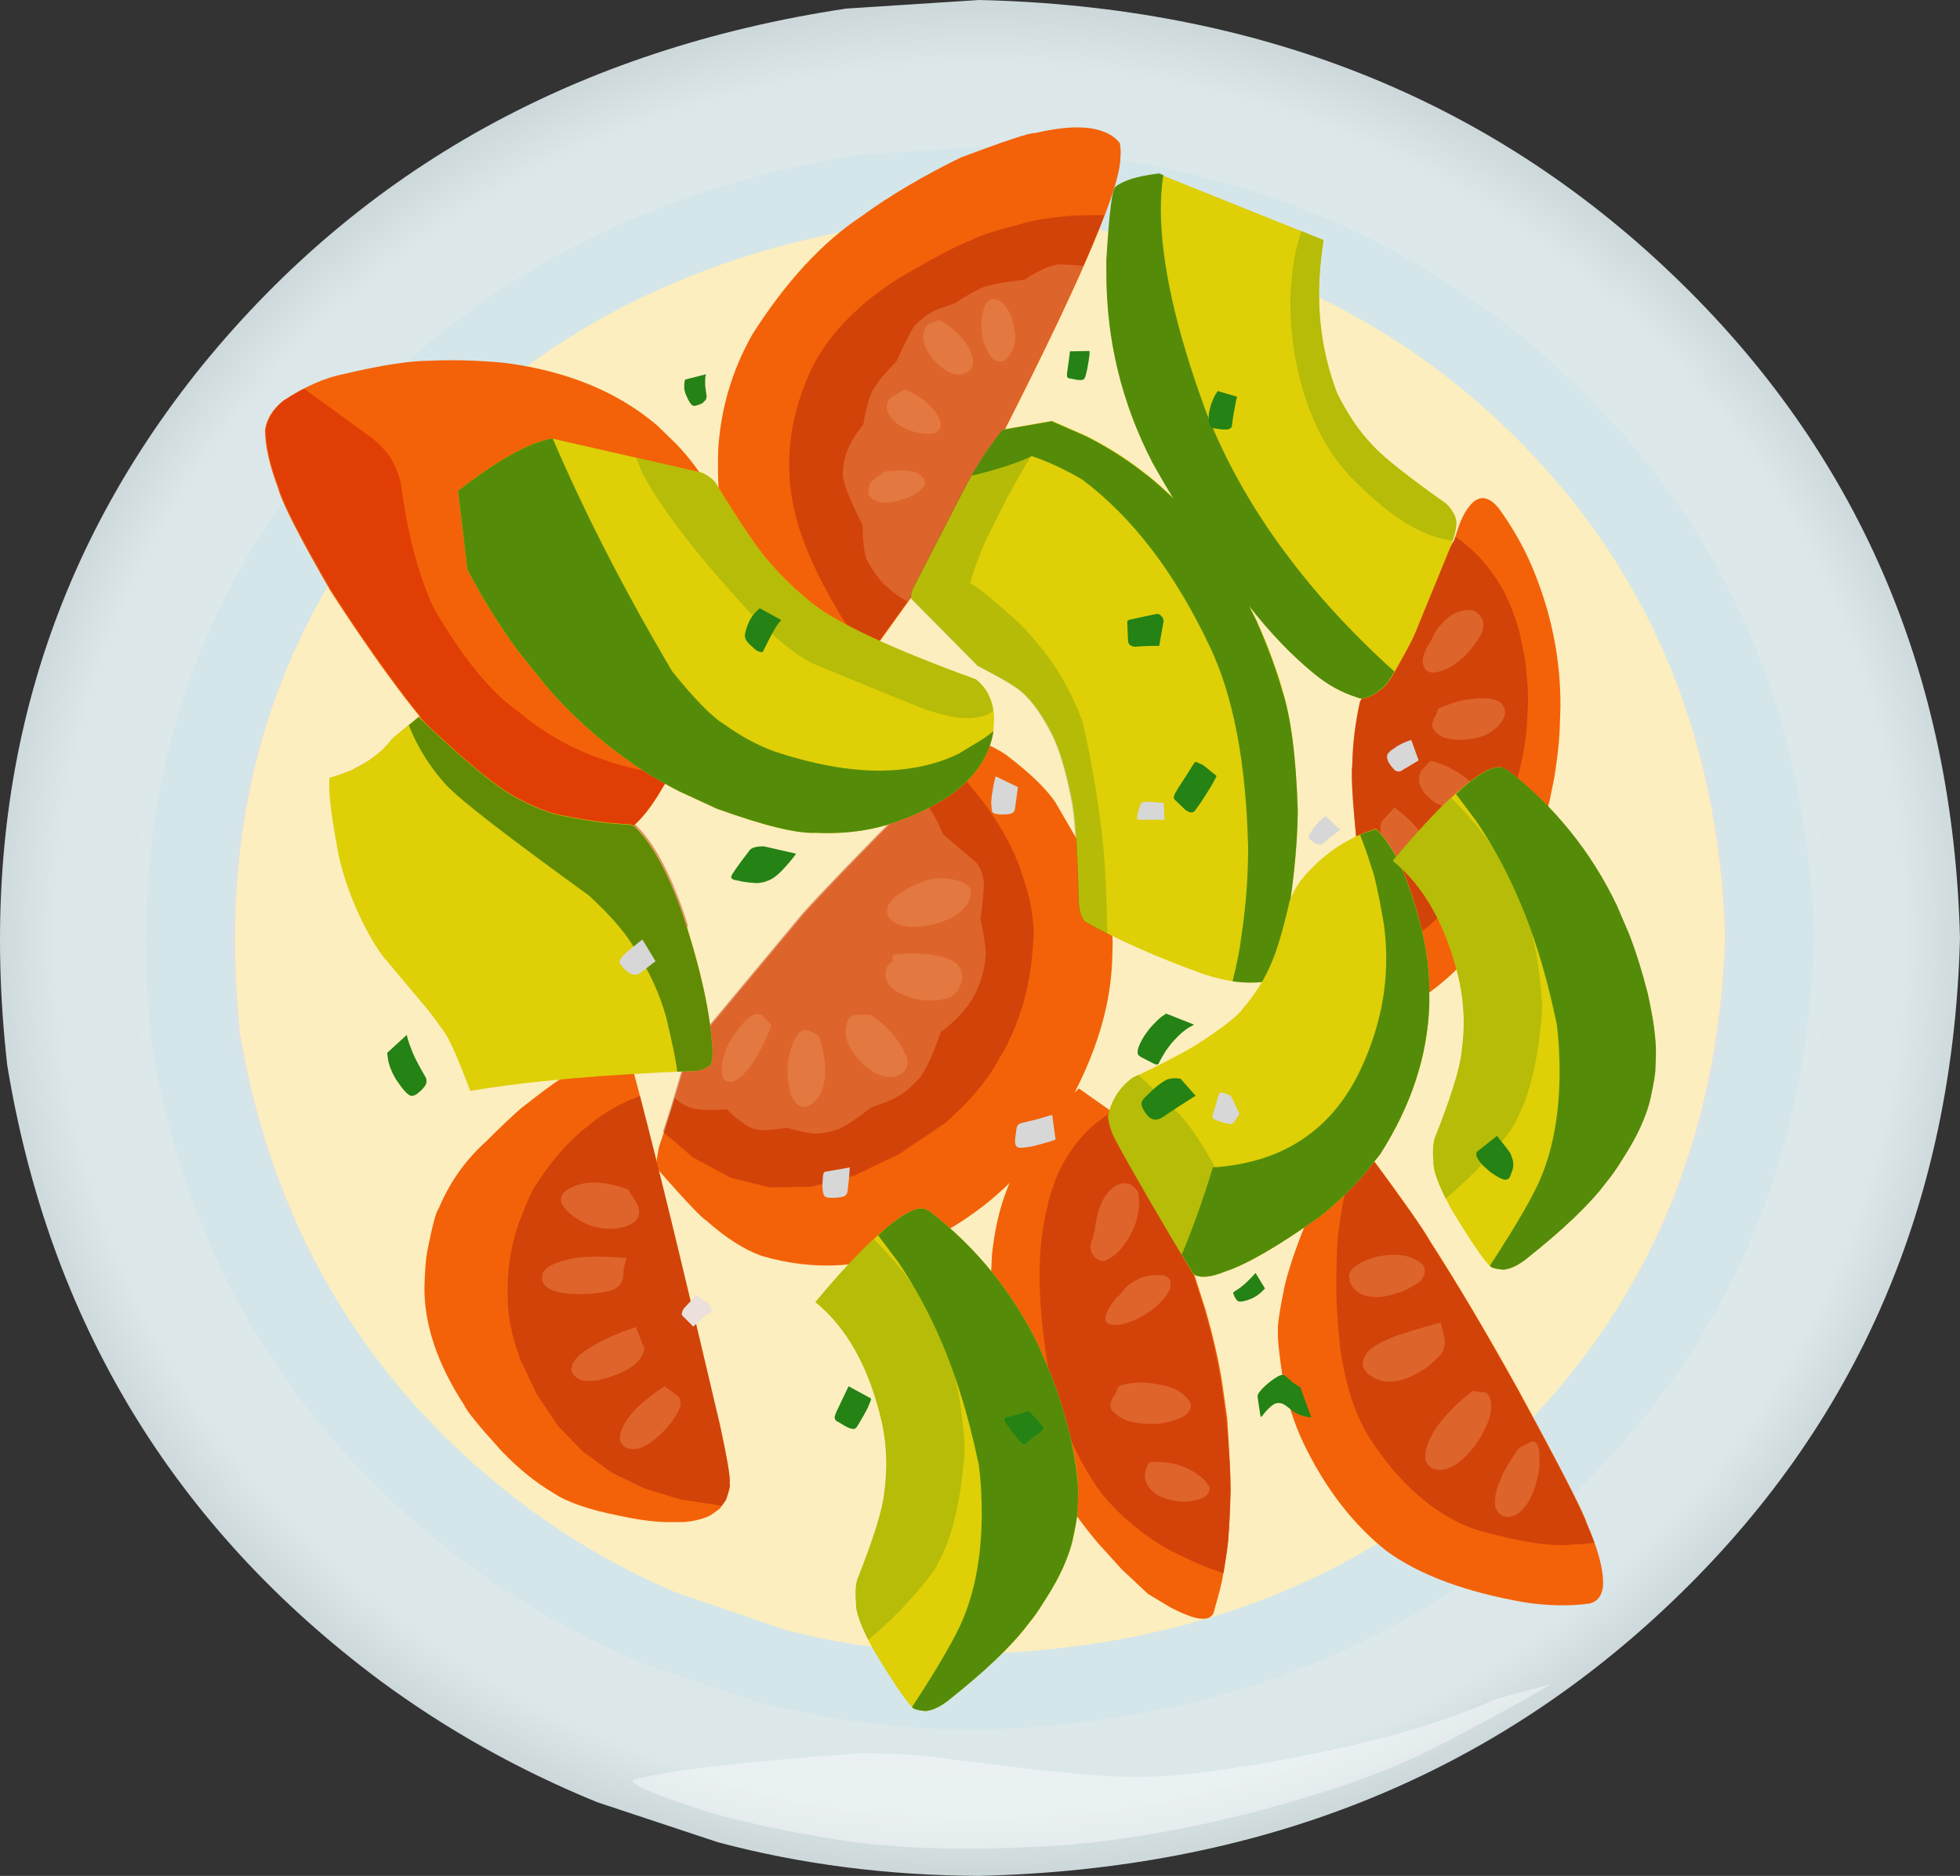 <svg width="140" height="134" viewBox="0 0 140 134" fill="none" xmlns="http://www.w3.org/2000/svg">
<rect x="0" y="0" width="140" height="134" fill="#333333" stroke="none"/>
<path d="M69.951 3.06196e-06L60.437 0.614C41.264 3.506 25.954 12.009 14.479 26.064C3.004 40.235 -1.65 56.89 0.516 76.087C3.531 94.408 12.401 109.047 27.125 120.033C31.867 123.539 37.078 126.461 42.669 128.741L51.304 131.604C57.246 133.182 63.452 133.971 69.921 134C89.768 133.532 106.307 126.987 119.48 114.365C132.653 101.771 139.502 85.963 140 67C139.502 48.007 132.653 32.229 119.48 19.635C106.307 7.013 89.797 0.468 69.951 3.06196e-06Z" fill="url(#paint0_radial_20002_18096)"/>
<path d="M129.579 67C129.081 82.983 123.315 96.278 112.279 106.826C101.067 117.55 86.899 123.131 69.775 123.569C64.389 123.54 59.208 122.897 54.261 121.611L46.269 118.952C41.615 117.024 37.282 114.599 33.331 111.677C20.948 102.414 13.454 90.084 10.849 74.685C10.556 72.114 10.439 69.601 10.439 67.175C10.439 54.173 14.479 42.69 22.558 32.697C32.248 20.834 45.245 13.616 61.52 11.045L70.097 10.49C87.075 10.987 101.126 16.567 112.25 27.203C123.315 37.722 129.081 51.017 129.579 67Z" fill="#D4E6E9"/>
<path d="M123.461 67C122.993 81.259 117.841 93.064 108.034 102.443C97.994 112.056 85.202 117.053 69.716 117.462C64.945 117.433 60.349 116.848 55.987 115.738L48.406 113.225C44.279 111.501 40.473 109.339 36.96 106.768C25.954 98.528 19.25 87.541 16.879 73.808C16.645 71.529 16.528 69.308 16.528 67.117C16.528 55.575 20.099 45.349 27.271 36.495C35.936 25.888 47.557 19.402 62.193 17.064L70.185 16.538C85.465 17.035 98.052 22.032 108.005 31.557C117.841 40.936 122.993 52.741 123.461 67Z" fill="#DBE3E7"/>
<path d="M123.224 66.871C122.751 81.331 117.641 93.305 107.988 102.794C97.989 112.606 85.213 117.706 69.662 118.158C64.93 118.125 60.451 117.544 56.161 116.447L48.307 113.768C44.237 112.025 40.484 109.83 37.045 107.216C26.163 98.856 19.507 87.721 17.141 73.81C16.92 71.486 16.794 69.227 16.794 67.064C16.794 55.38 20.327 45.02 27.393 36.047C35.973 25.267 47.55 18.65 62.123 16.197L70.325 15.648C85.56 16.197 98.147 21.329 107.988 30.98C117.641 40.437 122.751 52.411 123.224 66.871Z" fill="#FCEEBE"/>
<path d="M110.786 120.296L108.737 121.494C104.287 123.948 101.448 125.409 100.218 125.906C98.726 126.578 96.764 127.308 94.335 128.068C88.48 129.909 82.626 131.165 76.713 131.75C70.448 132.217 64.945 132.159 60.291 131.487C56.222 130.844 52.943 130.143 50.426 129.383C46.591 128.156 44.864 127.396 45.274 127.133C47.586 126.49 53.002 125.848 61.549 125.234C62.808 125.234 64.389 125.292 66.35 125.468C72.614 126.286 76.859 126.753 79.054 126.87C80.84 126.987 82.801 126.929 84.909 126.724C86.899 126.49 88.831 126.198 90.646 125.877C92.49 125.555 94.247 125.205 95.915 124.825L98.374 124.24C101.565 123.422 104.404 122.458 106.922 121.348L110.786 120.296Z" fill="white" fill-opacity="0.423"/>
<path d="M87.895 106.505L87.865 107.586C87.836 108.317 87.807 108.989 87.748 109.69C87.748 110.041 87.602 111.034 87.339 112.612C87.309 112.933 87.075 113.839 86.665 115.271L86.49 115.475C86.021 115.826 85.085 115.592 83.621 114.833L82.011 113.868L80.138 112.115L78.44 110.245C77.357 108.959 76.361 107.586 75.483 106.154C74.605 104.723 73.844 103.203 73.171 101.596C72.497 99.989 71.941 98.324 71.502 96.57L70.917 93.882C70.829 93.21 70.77 92.363 70.77 91.34L70.858 89.616C70.975 88.477 71.18 87.366 71.473 86.314C72.088 84.181 73.112 82.224 74.576 80.383C75.308 79.477 76.127 78.6 77.064 77.753L80.255 80.003C81.308 81.902 82.274 83.772 83.094 85.584C83.943 87.425 84.675 89.236 85.29 90.99L86.138 93.648C86.636 95.402 87.046 97.126 87.309 98.82L87.661 101.333C87.807 103.729 87.895 105.453 87.895 106.505Z" fill="#F36208"/>
<path d="M87.895 106.213C87.895 106.33 87.895 106.417 87.895 106.505L87.865 107.586C87.836 108.316 87.807 108.988 87.748 109.69C87.748 110.04 87.631 110.946 87.397 112.378C86.343 112.057 85.055 111.501 83.504 110.712C81.952 109.836 80.606 108.784 79.464 107.557C78.44 106.563 77.415 104.927 76.361 102.589C75.659 100.895 75.249 99.697 75.132 98.966C74.927 98.207 74.751 97.038 74.546 95.46C74.342 93.824 74.254 92.363 74.254 91.048C74.254 89.85 74.342 88.769 74.488 87.804C74.839 85.613 75.395 83.948 76.127 82.779L76.742 81.844C77.181 81.259 77.679 80.733 78.235 80.266C78.615 79.974 78.996 79.681 79.406 79.418L80.167 79.944C81.221 81.844 82.187 83.714 83.006 85.525C83.855 87.366 84.587 89.178 85.202 90.931L86.051 93.59C86.548 95.343 86.958 97.067 87.222 98.762L87.573 101.275C87.807 103.524 87.895 105.132 87.895 106.213Z" fill="#D34309"/>
<path d="M81.367 85.992L81.367 86.109C81.308 86.752 81.162 87.395 80.84 88.008C80.723 88.242 80.606 88.476 80.46 88.68C80.313 88.885 80.167 89.09 80.02 89.265L79.786 89.499C79.64 89.645 79.435 89.791 79.142 89.966C79.084 89.995 78.996 90.025 78.937 90.054L78.82 90.083C78.762 90.083 78.674 90.083 78.615 90.054C78.41 89.995 78.235 89.879 78.088 89.674C77.971 89.499 77.883 89.294 77.883 89.002L77.883 88.973L78.176 87.979L78.264 87.366L78.381 86.81L78.528 86.314L78.703 85.875L78.908 85.496L79.142 85.174L79.406 84.911L79.698 84.707L80.02 84.561L80.196 84.531C80.43 84.502 80.635 84.531 80.811 84.648C80.986 84.765 81.162 84.94 81.308 85.174C81.338 85.525 81.367 85.758 81.367 85.992Z" fill="#DE642B"/>
<path d="M83.621 91.807L83.592 91.983C83.504 92.333 83.24 92.684 82.831 93.093C82.45 93.444 82.216 93.648 82.128 93.677C81.806 93.911 81.484 94.086 81.133 94.262C80.781 94.408 80.46 94.525 80.079 94.612C79.903 94.642 79.757 94.642 79.64 94.642L79.464 94.642L79.318 94.612C79.23 94.583 79.142 94.554 79.084 94.496C78.967 94.379 78.937 94.233 78.967 94.057C79.025 93.707 79.318 93.21 79.874 92.538L79.874 92.684C79.962 92.509 80.079 92.362 80.196 92.216L80.372 92.012C80.635 91.749 80.957 91.544 81.308 91.369C81.484 91.281 81.689 91.223 81.894 91.165L82.245 91.106L82.567 91.077L82.831 91.077L83.065 91.106L83.27 91.165L83.416 91.252L83.533 91.369L83.592 91.544L83.621 91.807Z" fill="#DE642B"/>
<path d="M85.055 100.427C85.055 100.603 84.997 100.749 84.85 100.924C84.704 101.07 84.499 101.216 84.206 101.333C83.533 101.596 82.831 101.742 82.128 101.713C81.25 101.684 80.606 101.567 80.196 101.333C80.138 101.304 79.962 101.216 79.698 101.012C79.611 100.924 79.493 100.837 79.406 100.72C79.347 100.574 79.318 100.486 79.318 100.398C79.318 100.281 79.347 100.194 79.376 100.077C79.464 99.872 79.552 99.726 79.64 99.638L79.874 99.054C80.079 98.966 80.313 98.879 80.547 98.85L80.899 98.791L81.279 98.762L81.66 98.762C82.596 98.82 83.328 98.966 83.914 99.23C84.236 99.376 84.499 99.58 84.704 99.785C84.968 100.048 85.085 100.252 85.055 100.427Z" fill="#DE642B"/>
<path d="M86.402 106.329C86.402 106.475 86.343 106.621 86.226 106.767C86.109 106.884 85.933 107.001 85.67 107.089C85.407 107.177 85.114 107.235 84.792 107.264C84.645 107.264 84.528 107.264 84.382 107.264C84.031 107.235 83.826 107.206 83.767 107.177C83.504 107.147 83.211 107.03 82.86 106.884C82.684 106.797 82.538 106.709 82.391 106.592L82.216 106.417L82.07 106.241C81.982 106.125 81.923 106.008 81.865 105.862L81.806 105.657L81.777 105.394C81.777 105.248 81.806 105.073 81.865 104.927L82.07 104.459C82.304 104.43 82.538 104.43 82.772 104.43C83.006 104.43 83.24 104.459 83.445 104.488L83.767 104.547C84.441 104.693 85.055 104.956 85.553 105.336C85.846 105.54 86.08 105.745 86.197 105.949L86.285 106.095C86.373 106.154 86.402 106.241 86.402 106.329Z" fill="#DE642B"/>
<path d="M79.464 67.789L79.435 68.753C79.259 72.698 77.766 76.847 74.898 81.201C72.527 84.619 69.394 87.22 65.53 88.973C61.959 90.58 58.242 90.843 54.378 89.704C53.177 89.265 51.86 88.447 50.455 87.191C50.133 87.015 49.021 85.847 47.118 83.684C46.942 83.451 46.884 83.158 46.913 82.808L47.059 81.96C47.616 80.382 48.23 78.337 48.962 75.853C49.138 75.444 49.343 75.035 49.606 74.656L57.393 65.305C59.003 63.523 61.491 60.952 64.857 57.562L69.043 52.741C69.98 52.887 70.917 53.296 71.853 53.91C73.493 55.166 74.693 56.276 75.395 57.328L78.791 63.172C79.289 64.955 79.523 66.503 79.464 67.789Z" fill="#F36208"/>
<path d="M50.66 34.8L48.084 53.121C48.084 54.494 47.85 55.517 47.381 56.189C46.211 58.234 45.069 59.432 43.927 59.783C40.239 59.374 36.902 57.913 33.974 55.371C31.398 53.296 27.944 48.913 23.612 42.222C21.417 38.423 20.158 35.969 19.865 34.888C19.25 33.252 18.928 31.849 18.928 30.709C19.046 29.95 19.455 29.248 20.216 28.635C21.768 27.612 23.232 26.969 24.607 26.706C27.33 26.064 29.32 25.771 30.667 25.771C32.364 25.684 34.15 25.742 36.024 25.918C38.98 26.297 41.585 27.086 43.839 28.284C44.981 28.898 46.006 29.599 46.972 30.417L48.318 31.732C49.196 32.638 49.957 33.661 50.66 34.8Z" fill="#F36208"/>
<path d="M114.504 112.991L114.504 113.254C114.445 113.955 114.123 114.394 113.567 114.54C112.132 114.744 110.581 114.715 108.854 114.452C104.697 113.721 101.419 112.523 99.048 110.8C96.618 108.871 94.627 106.271 93.076 103.027C92.403 101.566 91.934 100.105 91.642 98.557C91.349 96.628 91.232 95.459 91.29 95.05C91.232 94.787 91.378 93.706 91.759 91.865C91.934 91.106 92.198 90.287 92.49 89.44C93.076 87.745 93.896 85.875 94.949 83.859L97.935 82.632C100.218 85.729 101.624 87.716 102.15 88.651C104.112 91.69 106.219 95.255 108.473 99.316C111.43 104.751 113.069 107.936 113.362 108.842C114.123 110.624 114.504 112.027 114.504 112.991Z" fill="#F36208"/>
<path d="M52.124 105.949L52.124 106.008C52.182 106.095 52.094 106.475 51.86 107.147L51.421 107.761L50.777 108.228C50.279 108.491 49.606 108.667 48.816 108.725L47.528 108.725C46.591 108.696 45.508 108.55 44.308 108.287C42.054 107.849 40.473 107.293 39.536 106.651C38.278 105.92 37.019 104.897 35.789 103.612C34.179 101.829 33.301 100.748 33.155 100.368C31.252 97.446 30.316 94.671 30.315 92.012C30.345 90.872 30.403 89.996 30.52 89.382C30.872 87.6 31.135 86.577 31.34 86.314C32.13 84.444 33.243 82.866 34.706 81.551C35.584 80.674 36.404 79.886 37.194 79.184C39.127 77.665 40.239 76.876 40.532 76.818C40.912 76.496 41.878 76.175 43.371 75.824L45.215 76.409C46.562 81.405 48.64 89.908 51.45 101.917C51.948 104.225 52.182 105.569 52.124 105.949Z" fill="#F36208"/>
<path d="M80.05 10.899L80.02 11.454C79.845 13.996 76.625 21.301 70.419 33.339C68.721 36.524 67.023 39.534 65.355 42.31L60.905 48.504C60.203 49.439 59.734 50.023 59.442 50.228C59.178 50.666 58.212 50.023 56.602 48.3C55.227 46.663 54.465 45.641 54.319 45.232C53.88 44.501 53.499 43.771 53.148 42.982C51.772 39.972 51.158 36.32 51.304 32.024C51.509 29.073 52.328 26.385 53.734 23.901C56.105 20.161 58.71 17.327 61.52 15.457C63.569 13.967 65.94 12.564 68.633 11.249C71.824 10.051 73.58 9.467 73.961 9.496C75.981 9.029 77.561 8.97 78.674 9.35C79.23 9.525 79.669 9.818 79.991 10.227C80.02 10.46 80.05 10.665 80.05 10.899Z" fill="#F36208"/>
<path d="M111.459 50.55L111.401 52.245C111.342 53.355 111.196 54.465 111.02 55.546L110.698 57.153C110.2 59.257 109.41 61.303 108.386 63.231C107.039 65.686 105.751 67.497 104.58 68.695C103.731 69.601 102.853 70.361 101.946 71.003C101.828 71.15 101.477 71.266 100.892 71.412C100.189 71.471 99.545 71.062 98.872 70.244C98.696 69.922 98.491 69.484 98.316 68.958L98.052 68.052C97.73 66.737 97.438 64.955 97.174 62.705C96.677 58.205 96.472 55.517 96.589 54.699C96.618 53.063 96.823 51.543 97.145 50.112L103.878 38.57L104.17 37.664C104.375 37.109 104.58 36.671 104.814 36.349C105.048 36.028 105.253 35.794 105.517 35.677C105.985 35.443 106.512 35.648 107.039 36.291C107.976 37.577 108.795 38.979 109.439 40.498C110.815 43.771 111.488 47.102 111.459 50.55Z" fill="#F36208"/>
<path d="M73.844 66.767L73.698 68.549C73.434 70.887 72.79 73.02 71.766 74.948L70.946 76.351C70.36 77.256 69.658 78.133 68.868 78.951L67.609 80.149L64.243 82.428L61.023 83.977L57.949 84.766L54.992 84.824L52.182 84.123L49.518 82.691L47.352 80.85C47.821 79.448 48.318 77.753 48.904 75.795C49.079 75.386 49.284 74.977 49.548 74.597L57.334 65.247C58.944 63.465 61.432 60.894 64.799 57.504L67.579 54.29C69.131 55.809 70.39 57.358 71.356 58.936C71.97 59.929 72.468 60.952 72.849 61.975L73.346 63.523C73.668 64.634 73.815 65.686 73.844 66.767Z" fill="#A0120C" fill-opacity="0.392"/>
<path d="M78.879 15.37C77.444 19.168 74.605 25.158 70.39 33.31C68.692 36.495 66.994 39.505 65.326 42.281L62.31 46.459C62.135 46.342 61.959 46.225 61.754 46.079C61.198 45.582 60.613 44.881 60.056 43.975C59.032 42.281 58.3 40.849 57.832 39.709C56.866 37.518 56.368 35.356 56.368 33.193C56.368 30.914 56.895 28.664 57.949 26.385C58.71 24.807 59.881 23.317 61.462 21.915C62.252 21.213 63.159 20.541 64.155 19.899C66.848 18.321 68.604 17.415 69.394 17.152C69.834 16.86 71.239 16.422 73.639 15.808C74.605 15.603 75.629 15.486 76.625 15.399C77.386 15.37 78.118 15.37 78.879 15.37Z" fill="#A0120C" fill-opacity="0.392"/>
<path d="M109.147 49.907C109.147 49.994 109.147 50.053 109.147 50.14L109.059 51.893C108.766 55.37 107.537 58.76 105.429 62.033C104.726 63.114 103.907 64.195 102.999 65.276L102.004 66.182C100.453 67.467 99.223 68.344 98.257 68.782L98.052 68.052C97.73 66.737 97.438 64.954 97.174 62.705C96.764 59.023 96.559 56.569 96.559 55.341C96.559 55.078 96.559 54.845 96.589 54.699C96.618 53.062 96.823 51.543 97.145 50.111L103.878 38.569L103.965 38.336C104.58 38.774 105.166 39.271 105.663 39.797C106.336 40.527 106.922 41.345 107.42 42.251C107.888 43.157 108.268 44.15 108.561 45.261L108.912 46.955C109.059 48.241 109.147 49.205 109.147 49.907Z" fill="#A0120C" fill-opacity="0.392"/>
<path d="M113.889 110.186C113.362 110.274 112.806 110.332 112.279 110.332C110.844 110.508 108.532 110.157 105.37 109.251C102.502 108.228 99.955 106.037 97.76 102.618C96.735 100.924 96.062 98.791 95.71 96.132C95.535 94.262 95.447 92.947 95.447 92.216C95.447 92.07 95.447 91.924 95.447 91.807C95.447 90.697 95.476 89.528 95.564 88.301C95.769 86.723 95.974 85.525 96.179 84.707C96.296 84.152 96.442 83.626 96.589 83.129L97.877 82.603C100.16 85.7 101.565 87.687 102.092 88.622C104.053 91.661 106.161 95.226 108.415 99.287C111.371 104.722 113.011 107.907 113.303 108.813C113.538 109.31 113.713 109.777 113.889 110.186Z" fill="#A0120C" fill-opacity="0.392"/>
<path d="M52.123 106.066C52.123 106.242 52.036 106.592 51.86 107.118L51.567 107.557L51.538 107.557L48.64 107.118L46.035 106.329L43.693 105.19L41.644 103.7L39.858 101.859L38.365 99.638L37.136 97.067C36.843 96.161 36.668 95.606 36.638 95.401C36.375 94.496 36.258 93.444 36.258 92.216C36.258 91.691 36.287 91.106 36.346 90.522C36.463 89.47 36.697 88.418 37.048 87.395C37.546 86.08 37.897 85.291 38.043 85.028C39.097 83.305 40.268 81.873 41.615 80.733L42.639 79.915C43.342 79.418 44.074 78.98 44.864 78.629C45.157 78.513 45.42 78.396 45.713 78.279C47.059 83.421 48.962 91.281 51.45 101.859C51.889 103.933 52.123 105.219 52.123 105.745C52.123 105.803 52.123 105.862 52.123 105.891L52.123 105.95C52.123 106.008 52.123 106.037 52.123 106.066Z" fill="#A0120C" fill-opacity="0.392"/>
<path d="M70.419 68.081L70.419 68.111C70.36 69.192 70.068 70.243 69.511 71.266C68.985 72.143 68.224 72.961 67.199 73.721C66.555 75.62 65.969 76.789 65.443 77.256C65.15 77.578 64.74 77.957 64.155 78.308C63.833 78.513 63.218 78.776 62.252 79.097C60.847 80.178 59.939 80.733 59.529 80.763C59.266 80.879 58.886 80.938 58.329 80.967C57.978 80.996 57.246 80.85 56.163 80.558C55.168 80.733 54.524 80.763 54.173 80.704C53.851 80.646 53.529 80.529 53.265 80.353C52.709 79.974 52.241 79.594 51.919 79.243C50.543 79.331 49.635 79.272 49.255 79.097C48.845 78.951 48.465 78.717 48.142 78.367C48.377 77.578 48.64 76.701 48.904 75.766C49.079 75.357 49.284 74.948 49.548 74.568L57.334 65.218C58.944 63.435 61.432 60.864 64.799 57.475L65.296 56.89C65.677 57.066 65.969 57.241 66.174 57.475C66.467 57.767 66.877 58.468 67.375 59.608L69.746 61.624C69.804 61.712 69.863 61.799 69.921 61.887C70.126 62.237 70.243 62.647 70.273 63.056C70.273 63.114 70.273 63.172 70.273 63.231C70.273 63.728 70.185 64.516 70.038 65.656C70.302 66.825 70.39 67.614 70.419 68.081Z" fill="#EE9761" fill-opacity="0.392"/>
<path d="M69.365 63.786C69.336 64.049 69.248 64.282 69.131 64.516C69.072 64.633 68.985 64.721 68.897 64.838C68.663 65.071 68.516 65.218 68.458 65.247C68.224 65.422 67.989 65.568 67.697 65.685C67.55 65.743 67.404 65.802 67.257 65.86C67.199 65.89 66.936 65.948 66.526 66.065C65.647 66.24 64.916 66.269 64.33 66.094C64.037 65.977 63.862 65.89 63.833 65.86C63.745 65.802 63.657 65.743 63.598 65.685C63.423 65.481 63.335 65.276 63.364 65.072C63.364 64.896 63.394 64.75 63.481 64.604C63.628 64.341 63.803 64.166 63.95 64.049L64.681 63.552L65.179 63.289L65.647 63.084L66.116 62.909L66.584 62.792L67.053 62.734L67.492 62.734L67.931 62.792L68.37 62.88L68.78 63.026C68.838 63.055 68.926 63.114 69.102 63.231C69.16 63.289 69.189 63.347 69.248 63.406C69.336 63.494 69.365 63.64 69.365 63.786Z" fill="#EE9761" fill-opacity="0.392"/>
<path d="M68.721 69.776C68.721 69.951 68.663 70.185 68.546 70.507C68.428 70.74 68.282 70.945 68.106 71.091C67.667 71.383 67.023 71.5 66.204 71.471C65.794 71.442 65.384 71.383 64.974 71.237C64.594 71.12 64.272 70.974 64.008 70.799C63.745 70.623 63.54 70.419 63.423 70.214C63.276 69.922 63.218 69.688 63.247 69.513C63.276 69.25 63.306 69.104 63.394 69.016C63.481 68.899 63.599 68.783 63.745 68.695L63.774 68.198C64.418 68.111 65.033 68.081 65.618 68.111L66.057 68.14C66.35 68.169 66.614 68.198 66.877 68.257C67.492 68.374 67.902 68.52 68.106 68.666C68.487 68.899 68.721 69.279 68.721 69.776Z" fill="#EE9761" fill-opacity="0.392"/>
<path d="M64.828 75.883L64.799 76.087C64.769 76.321 64.623 76.525 64.447 76.672C64.359 76.73 64.213 76.788 64.096 76.847L63.862 76.905L63.598 76.935C63.335 76.935 63.159 76.905 63.101 76.876C62.896 76.818 62.691 76.759 62.486 76.642C62.105 76.409 61.813 76.175 61.608 75.97C61.374 75.737 61.169 75.503 60.993 75.269C60.554 74.656 60.349 74.071 60.408 73.516C60.408 73.399 60.437 73.224 60.525 72.99C60.583 72.815 60.7 72.668 60.818 72.61C60.876 72.581 60.964 72.522 61.022 72.522L61.139 72.493L62.135 72.464C62.984 73.019 63.628 73.633 64.096 74.305C64.242 74.539 64.389 74.743 64.506 74.977L64.681 75.328C64.799 75.474 64.828 75.678 64.828 75.883Z" fill="#EE9761" fill-opacity="0.392"/>
<path d="M58.944 76.467L58.944 76.613C58.944 76.876 58.915 77.022 58.915 77.052C58.886 77.256 58.856 77.431 58.798 77.607C58.739 77.84 58.681 77.987 58.651 78.045C58.622 78.133 58.563 78.22 58.505 78.308C58.447 78.396 58.388 78.483 58.329 78.542C58.3 78.571 58.183 78.688 58.007 78.863C57.773 79.009 57.568 79.097 57.363 79.068C57.188 79.038 57.1 79.009 57.071 78.98C57.012 78.921 56.924 78.863 56.866 78.805C56.749 78.659 56.632 78.513 56.544 78.308C56.368 77.87 56.251 77.256 56.251 76.467C56.251 76.146 56.28 75.853 56.339 75.532L56.456 75.035L56.602 74.597L56.749 74.246L56.924 73.954L57.1 73.75L57.305 73.633L57.51 73.574L57.744 73.604L57.978 73.691L58.505 74.013C58.534 74.13 58.622 74.422 58.739 74.889C58.769 75.065 58.827 75.269 58.856 75.444C58.915 75.824 58.944 76.146 58.944 76.467Z" fill="#EE9761" fill-opacity="0.392"/>
<path d="M55.109 73.253L54.904 73.75C54.524 74.685 54.114 75.444 53.704 76.029C53.265 76.613 52.885 77.022 52.504 77.198L52.328 77.256C52.211 77.285 52.094 77.285 52.007 77.256C51.919 77.227 51.802 77.198 51.714 77.11C51.655 77.051 51.626 76.964 51.597 76.876C51.538 76.701 51.538 76.438 51.567 76.087C51.626 75.707 51.714 75.357 51.831 75.006C51.977 74.597 52.299 74.071 52.768 73.457C53.148 72.99 53.47 72.668 53.763 72.522L53.997 72.435L54.202 72.435L54.407 72.493L55.109 73.253Z" fill="#EE9761" fill-opacity="0.392"/>
<path d="M77.386 18.993C75.776 22.616 73.463 27.408 70.39 33.31C68.692 36.495 66.994 39.505 65.326 42.281L64.828 42.953C64.389 42.777 63.803 42.339 63.101 41.696C62.72 41.287 62.34 40.761 61.959 40.089C61.754 39.739 61.637 38.862 61.608 37.489C60.671 35.648 60.203 34.45 60.203 33.924C60.203 33.865 60.203 33.836 60.203 33.778C60.232 33.106 60.349 32.58 60.554 32.142C60.642 31.791 61.023 31.148 61.666 30.301C61.842 29.249 62.047 28.489 62.281 28.021C62.398 27.642 62.984 26.911 64.037 25.801C64.711 24.311 65.15 23.463 65.355 23.23C65.794 22.791 66.233 22.47 66.614 22.265C66.848 22.119 67.375 21.944 68.194 21.681C68.955 21.155 69.511 20.834 69.863 20.688C70.36 20.395 71.473 20.162 73.171 19.986C74.166 19.314 74.986 18.963 75.659 18.876C76.273 18.905 76.83 18.934 77.386 18.993Z" fill="#EE9761" fill-opacity="0.392"/>
<path d="M69.511 25.83L69.511 25.947C69.482 26.268 69.277 26.502 68.955 26.677L68.721 26.735L68.458 26.765L68.194 26.735L67.931 26.648L67.667 26.531L67.404 26.356L67.111 26.122C66.936 25.947 66.731 25.771 66.526 25.537L66.409 25.362C66.262 25.128 66.145 24.895 66.057 24.69C66.028 24.573 65.999 24.485 65.97 24.369L65.94 24.223C65.94 24.106 65.94 24.018 65.94 23.96C65.97 23.667 66.087 23.404 66.292 23.141L67.082 22.849C67.755 23.229 68.282 23.667 68.721 24.164C68.868 24.339 68.985 24.515 69.102 24.69L69.277 24.982C69.453 25.391 69.541 25.654 69.511 25.83Z" fill="#EE9761" fill-opacity="0.392"/>
<path d="M72.527 23.989L72.527 24.019C72.527 24.252 72.497 24.486 72.439 24.691C72.409 24.808 72.38 24.895 72.322 25.012C72.205 25.246 72.117 25.392 72.088 25.421C71.912 25.626 71.795 25.742 71.707 25.772C71.648 25.801 71.59 25.83 71.531 25.83C71.502 25.859 71.414 25.83 71.239 25.801C71.18 25.772 71.092 25.742 71.034 25.713L70.712 25.421C70.565 25.158 70.448 24.895 70.36 24.691C70.273 24.515 70.214 24.282 70.156 24.019C70.097 23.639 70.068 23.317 70.097 23.142C70.097 22.674 70.185 22.236 70.36 21.827L70.478 21.623L70.624 21.477L70.77 21.389L70.946 21.36L71.151 21.389L71.356 21.477L71.59 21.623C71.678 21.681 71.736 21.769 71.795 21.856C71.941 22.061 72.029 22.178 72.058 22.236C72.205 22.528 72.322 22.821 72.38 23.084C72.439 23.288 72.439 23.405 72.439 23.434C72.497 23.668 72.527 23.814 72.527 23.989Z" fill="#EE9761" fill-opacity="0.392"/>
<path d="M67.199 30.359L67.199 30.417C67.199 30.563 67.14 30.68 67.023 30.768C66.906 30.885 66.76 30.972 66.584 30.972C66.233 31.031 65.735 30.972 65.121 30.797C65.033 30.768 64.857 30.709 64.564 30.563C64.33 30.446 64.125 30.329 63.979 30.183C63.891 30.096 63.803 30.008 63.745 29.95C63.686 29.92 63.598 29.774 63.481 29.57C63.394 29.424 63.335 29.248 63.335 29.073C63.335 28.81 63.423 28.605 63.569 28.459C63.628 28.401 63.686 28.372 63.745 28.313L63.862 28.255L64.623 27.817C64.828 27.904 65.033 27.992 65.238 28.109L65.501 28.255C65.852 28.459 66.174 28.722 66.438 28.985C66.584 29.131 66.701 29.277 66.818 29.424C66.877 29.511 66.936 29.599 66.965 29.657C67.053 29.803 67.111 29.95 67.14 30.066C67.199 30.242 67.199 30.329 67.199 30.359Z" fill="#EE9761" fill-opacity="0.392"/>
<path d="M66.087 34.449L66.087 34.508C66.057 34.654 65.97 34.8 65.823 34.946C65.618 35.121 65.413 35.267 65.238 35.355C64.974 35.472 64.828 35.559 64.74 35.589C64.623 35.647 64.506 35.676 64.36 35.706C64.213 35.764 64.096 35.793 63.979 35.822C63.716 35.881 63.569 35.91 63.511 35.91L63.364 35.91C63.276 35.91 63.189 35.91 63.101 35.91C63.013 35.91 62.925 35.881 62.867 35.881L62.691 35.822C62.574 35.793 62.486 35.735 62.398 35.706L62.281 35.618C62.223 35.559 62.164 35.501 62.106 35.443C62.018 35.297 61.989 35.151 62.018 35.034C62.018 34.858 62.106 34.654 62.223 34.42L63.101 33.719C63.247 33.69 63.364 33.66 63.423 33.66C63.686 33.631 64.096 33.602 64.623 33.602C64.916 33.631 65.091 33.66 65.209 33.69C65.355 33.719 65.472 33.777 65.589 33.836C65.648 33.865 65.706 33.923 65.765 33.953L65.823 34.011C65.999 34.186 66.087 34.303 66.087 34.449Z" fill="#EE9761" fill-opacity="0.392"/>
<path d="M105.956 44.589L105.956 44.676C105.956 44.881 105.897 45.115 105.78 45.348C105.575 45.699 105.37 45.991 105.136 46.283C104.902 46.576 104.697 46.809 104.463 47.014L104.112 47.306L103.731 47.569L103.351 47.774L102.97 47.92L102.56 48.037C102.443 48.037 102.326 48.037 102.238 48.037C102.033 48.007 101.887 47.92 101.799 47.803C101.741 47.744 101.711 47.657 101.682 47.569C101.653 47.481 101.624 47.365 101.624 47.248C101.624 47.16 101.624 47.072 101.653 46.956C101.653 46.926 101.711 46.751 101.799 46.488C101.887 46.283 102.033 46.05 102.209 45.787L102.531 45.115L102.765 44.793C102.941 44.589 103.087 44.413 103.263 44.267C103.438 44.121 103.614 43.975 103.79 43.888C103.965 43.771 104.17 43.712 104.346 43.654L104.639 43.595L104.931 43.566C105.019 43.566 105.107 43.595 105.166 43.595C105.4 43.654 105.605 43.8 105.751 44.034C105.897 44.18 105.956 44.384 105.956 44.589Z" fill="#EE9761" fill-opacity="0.392"/>
<path d="M107.507 50.9L107.507 50.929C107.507 51.017 107.478 51.134 107.449 51.222L107.244 51.572L107.01 51.864L106.717 52.127L106.395 52.361L106.015 52.536L105.605 52.683L105.166 52.77L104.668 52.829L104.141 52.858C103.79 52.829 103.497 52.77 103.234 52.712C102.97 52.624 102.765 52.507 102.619 52.361C102.473 52.215 102.414 52.127 102.385 52.098C102.326 51.981 102.297 51.894 102.297 51.777C102.297 51.689 102.326 51.572 102.355 51.485L102.414 51.339C102.502 51.192 102.531 51.105 102.56 51.075L102.736 50.608L103.175 50.433C103.468 50.316 103.731 50.228 104.024 50.141C104.287 50.053 104.58 49.994 104.844 49.965C105.107 49.936 105.371 49.907 105.634 49.877L106.015 49.877L106.395 49.907C106.454 49.907 106.571 49.936 106.776 49.994C107.244 50.111 107.478 50.433 107.507 50.9Z" fill="#EE9761" fill-opacity="0.392"/>
<path d="M105.722 57.066L105.722 57.124C105.693 57.475 105.488 57.709 105.078 57.825C105.049 57.855 104.873 57.884 104.58 57.913C104.463 57.913 104.317 57.913 104.2 57.913C103.936 57.884 103.673 57.825 103.409 57.738C103.292 57.709 103.146 57.65 103.029 57.592C102.707 57.446 102.502 57.329 102.443 57.3C102.297 57.183 102.151 57.036 102.004 56.92C101.741 56.686 101.565 56.423 101.477 56.189C101.419 56.072 101.389 55.955 101.36 55.839L101.36 55.575C101.36 55.4 101.419 55.196 101.536 55.02L102.18 54.348C102.414 54.407 102.648 54.465 102.853 54.553L103.175 54.67C103.409 54.757 103.614 54.874 103.819 54.991C104.229 55.225 104.639 55.488 105.049 55.839C105.253 56.072 105.4 56.277 105.517 56.452C105.546 56.511 105.605 56.627 105.693 56.861C105.722 56.89 105.722 56.978 105.722 57.066Z" fill="#EE9761" fill-opacity="0.392"/>
<path d="M102.033 61.215L102.033 61.302C102.004 61.682 101.829 61.945 101.507 62.12C101.36 62.179 101.214 62.208 101.038 62.179C100.745 62.15 100.57 62.091 100.482 62.004C99.955 61.653 99.487 61.215 99.077 60.66L98.989 60.514C98.931 60.426 98.872 60.338 98.843 60.251C98.814 60.192 98.784 60.075 98.726 59.9C98.638 59.666 98.609 59.432 98.609 59.14C98.609 58.965 98.638 58.819 98.696 58.673L99.604 57.679C100.043 58.001 100.423 58.322 100.745 58.643C100.921 58.789 101.038 58.965 101.185 59.111L101.36 59.345C101.594 59.637 101.741 59.958 101.858 60.309C101.975 60.718 102.033 60.981 102.033 61.215Z" fill="#EE9761" fill-opacity="0.392"/>
<path d="M101.77 90.784L101.77 90.872C101.741 91.076 101.653 91.281 101.448 91.544L100.628 92.041C100.336 92.187 100.043 92.304 99.75 92.391L99.34 92.508L98.96 92.596L98.579 92.654L98.228 92.654L97.906 92.625L97.584 92.567L97.291 92.479L97.115 92.362C96.881 92.216 96.706 92.07 96.589 91.895C96.53 91.807 96.472 91.719 96.442 91.602C96.413 91.544 96.384 91.398 96.355 91.193C96.355 90.843 96.618 90.521 97.203 90.2C97.76 89.908 98.433 89.703 99.194 89.645C99.955 89.586 100.599 89.703 101.097 89.966L101.302 90.083C101.419 90.141 101.506 90.229 101.594 90.317C101.711 90.434 101.77 90.609 101.77 90.784Z" fill="#EE9761" fill-opacity="0.392"/>
<path d="M103.204 95.869L103.204 96.015C103.146 96.278 103.117 96.424 103.087 96.453C103.029 96.541 102.999 96.658 102.912 96.745C102.795 96.891 102.59 97.096 102.297 97.359C101.975 97.651 101.624 97.885 101.302 98.06C101.126 98.148 100.98 98.236 100.804 98.323C100.365 98.499 100.131 98.586 100.072 98.586C99.516 98.732 98.989 98.732 98.521 98.586C98.374 98.528 98.228 98.469 98.111 98.411C97.847 98.236 97.672 98.148 97.672 98.09C97.408 97.826 97.32 97.593 97.35 97.447L97.35 97.271C97.379 97.154 97.408 97.038 97.467 96.921C97.525 96.804 97.584 96.687 97.672 96.599C97.847 96.395 98.111 96.19 98.433 96.015L98.696 95.869C98.901 95.781 99.135 95.664 99.399 95.547C99.662 95.43 99.984 95.343 100.336 95.226C101.038 94.992 101.887 94.758 102.912 94.466L103.204 95.723L103.204 95.869Z" fill="#EE9761" fill-opacity="0.392"/>
<path d="M106.512 100.515L106.512 100.69C106.454 101.216 106.219 101.888 105.751 102.677C105.517 103.028 105.283 103.378 105.049 103.641C104.931 103.787 104.814 103.904 104.668 104.05C104.346 104.343 104.141 104.518 104.083 104.547C104.024 104.606 103.848 104.693 103.526 104.839C103.409 104.898 103.292 104.927 103.175 104.956C102.941 105.015 102.736 105.015 102.531 104.956C102.414 104.927 102.326 104.898 102.238 104.839L102.121 104.752C102.063 104.693 102.004 104.635 101.946 104.547C101.887 104.459 101.858 104.401 101.829 104.313C101.799 104.255 101.799 104.109 101.799 103.904C101.829 103.583 101.946 103.174 102.151 102.735C102.326 102.414 102.443 102.21 102.473 102.151C102.56 102.005 102.648 101.888 102.765 101.742C103.526 100.778 104.287 100.018 105.049 99.492L105.253 99.346L105.751 99.463C105.868 99.434 105.956 99.434 106.044 99.463L106.161 99.492L106.249 99.58C106.307 99.638 106.366 99.726 106.395 99.814C106.512 100.077 106.541 100.31 106.512 100.515Z" fill="#EE9761" fill-opacity="0.392"/>
<path d="M109.966 104.401L109.966 104.518C109.966 104.839 109.908 105.161 109.849 105.482L109.732 105.949C109.644 106.242 109.556 106.505 109.439 106.768C109.322 107.001 109.205 107.235 109.088 107.41L108.883 107.673C108.737 107.849 108.62 107.966 108.473 108.083C108.034 108.375 107.624 108.433 107.273 108.258C106.922 108.053 106.776 107.703 106.776 107.206C106.805 106.914 106.834 106.651 106.922 106.388C106.951 106.242 107.01 106.096 107.068 105.949C107.215 105.57 107.332 105.336 107.361 105.248C107.683 104.635 108.064 104.021 108.532 103.407L109.352 102.998L109.439 102.969L109.527 102.969C109.586 102.969 109.615 102.998 109.674 103.028L109.732 103.086C109.761 103.144 109.82 103.203 109.849 103.291C109.878 103.378 109.908 103.466 109.937 103.583C109.966 103.904 109.966 104.196 109.966 104.401Z" fill="#EE9761" fill-opacity="0.392"/>
<path d="M53.294 55.634L52.299 58.147C51.948 58.03 51.567 57.884 51.187 57.767L48.465 56.511C48.142 56.335 47.82 56.16 47.498 55.984C47.469 56.043 47.411 56.101 47.381 56.16C46.679 57.387 46.005 58.293 45.332 58.906C45.361 58.936 45.42 58.965 45.449 58.965C46.679 60.163 47.791 62.208 48.816 65.101C48.933 65.452 49.021 65.773 49.138 66.124L47.967 69.104C43.605 68.169 39.77 66.913 36.521 65.247C34.882 64.429 33.418 63.523 32.042 62.5C30.696 61.507 29.496 60.397 28.413 59.228L26.92 57.387C26.364 56.657 25.837 55.838 25.28 54.903C25.368 54.874 25.427 54.845 25.456 54.816C25.837 54.64 26.188 54.436 26.481 54.231C27.125 53.793 27.652 53.296 28.091 52.712L29.993 51.134C30.052 51.193 30.081 51.222 30.14 51.28C29.642 50.696 29.145 50.053 28.618 49.352C27.125 47.365 25.456 44.969 23.671 42.193C21.475 38.395 20.216 35.94 19.924 34.859C19.309 33.223 18.987 31.82 18.987 30.68C19.104 29.921 19.514 29.22 20.275 28.606C20.773 28.285 21.241 27.992 21.709 27.759C22.909 28.635 24.49 29.775 26.451 31.206C26.832 31.47 27.271 31.878 27.71 32.434C28.032 32.843 28.354 33.515 28.618 34.421C29.086 38.073 29.876 41.053 30.959 43.391C33.008 46.956 35.058 49.469 37.077 50.871C38.863 52.391 40.912 53.53 43.254 54.319C44.425 54.728 45.654 55.02 46.971 55.225C47.498 55.459 49.606 55.605 53.294 55.634Z" fill="#C60700" fill-opacity="0.392"/>
<path d="M45.654 86.577L45.654 86.635C45.654 86.811 45.566 86.986 45.449 87.161C45.303 87.307 45.098 87.454 44.864 87.541C44.747 87.6 44.63 87.629 44.483 87.658C44.103 87.746 43.869 87.775 43.781 87.775C43.459 87.775 43.166 87.775 42.873 87.716C42.727 87.687 42.581 87.658 42.464 87.629C42.142 87.541 41.937 87.454 41.878 87.424C41.498 87.249 41.205 87.074 40.941 86.869C40.678 86.694 40.473 86.489 40.327 86.285C40.151 86.08 40.063 85.876 40.063 85.671C40.063 85.291 40.414 84.97 41.146 84.678L41.439 84.59C41.673 84.532 41.907 84.502 42.142 84.473L42.493 84.473C42.727 84.473 42.99 84.502 43.254 84.532C43.781 84.619 44.308 84.765 44.864 84.97L45.42 85.846C45.449 85.905 45.479 85.963 45.508 85.993C45.596 86.168 45.625 86.343 45.654 86.577Z" fill="#DE642B"/>
<path d="M44.747 89.85L44.542 90.697C44.542 91.048 44.513 91.281 44.454 91.457C44.454 91.515 44.366 91.632 44.249 91.807C44.191 91.866 44.132 91.924 44.044 91.983C43.898 92.1 43.664 92.187 43.4 92.246C43.254 92.275 43.108 92.304 42.932 92.333C42.493 92.392 42.2 92.421 42.083 92.421C41.586 92.45 41.117 92.45 40.707 92.421L40.415 92.392C40.239 92.362 40.063 92.333 39.888 92.304C39.741 92.275 39.595 92.216 39.449 92.158C39.331 92.1 39.244 92.07 39.156 92.012C39.097 91.983 39.01 91.895 38.863 91.749C38.717 91.515 38.688 91.311 38.746 91.077C38.746 90.96 38.805 90.843 38.892 90.755C38.98 90.639 39.068 90.551 39.214 90.463L39.449 90.346C39.741 90.2 40.239 90.025 40.941 89.879C41.293 89.82 41.878 89.762 42.698 89.762C43.137 89.762 43.84 89.791 44.747 89.85Z" fill="#DE642B"/>
<path d="M46.035 96.365L45.947 96.658L45.801 96.921L45.625 97.184L45.391 97.417L45.098 97.651L44.747 97.856C44.513 98.002 44.22 98.119 43.898 98.236L43.4 98.411C43.108 98.498 42.815 98.586 42.581 98.615L42.23 98.644L41.907 98.644L41.615 98.615L41.381 98.528L41.176 98.411L41 98.236L40.854 98.002C40.824 97.914 40.824 97.856 40.824 97.768L40.883 97.476L41.059 97.154L41.351 96.833L41.761 96.511L42.259 96.19L42.873 95.84L43.605 95.489L44.454 95.138L45.42 94.788L46.035 96.365Z" fill="#DE642B"/>
<path d="M48.611 100.223L48.611 100.281C48.611 100.456 48.523 100.661 48.406 100.895C48.142 101.333 47.938 101.654 47.762 101.83C47.557 102.093 47.294 102.356 47.001 102.619C46.767 102.823 46.562 102.969 46.357 103.115L46.064 103.291C45.859 103.378 45.684 103.466 45.508 103.495L45.245 103.524L45.01 103.495L44.776 103.437C44.454 103.291 44.279 103.057 44.279 102.706C44.366 101.596 45.42 100.369 47.469 99.025L48.494 99.784C48.552 99.901 48.611 100.047 48.611 100.223Z" fill="#DE642B"/>
<path d="M92.695 57.855L92.695 58.088C92.666 60.572 92.344 63.698 91.671 67.409C91.29 69.104 90.851 70.01 90.354 70.127C89.066 70.302 87.631 70.127 86.021 69.601C82.684 68.403 79.845 67.146 77.503 65.831C77.24 65.51 77.093 65.043 77.064 64.487C76.976 60.63 76.8 58.147 76.537 56.978C76.127 54.933 75.659 53.413 75.132 52.391C74.488 51.134 73.815 50.17 73.112 49.527C72.673 49.089 71.561 48.446 69.863 47.569L65.15 42.806C65.121 42.748 65.091 42.66 65.091 42.544C65.091 42.427 65.121 42.251 65.238 42.018L69.043 34.625C69.892 33.077 70.77 31.762 71.648 30.68L75.161 30.067L77.561 31.119C82.187 33.427 85.816 36.992 88.509 41.813L89.768 44.326C90.646 46.284 91.232 47.949 91.612 49.293C92.198 51.193 92.578 54.027 92.695 57.855Z" fill="#DECF07"/>
<path d="M92.695 57.854L92.695 58.088C92.666 60.571 92.344 63.698 91.671 67.409C91.29 69.103 90.851 70.009 90.354 70.126C89.622 70.214 88.861 70.214 88.041 70.097C88.363 68.811 88.568 67.759 88.656 66.97C88.978 64.837 89.153 62.733 89.153 60.571C89.007 54.494 88.1 49.731 86.431 46.225C83.943 40.936 80.899 36.962 77.327 34.274C76.098 33.543 74.898 32.988 73.698 32.579C72.673 33.076 71.239 33.543 69.394 33.982C70.126 32.696 70.887 31.615 71.619 30.709L75.132 30.096L77.532 31.147C82.157 33.456 85.787 37.02 88.48 41.842L89.739 44.355C90.617 46.312 91.203 47.978 91.583 49.322C92.198 51.192 92.578 54.026 92.695 57.854Z" fill="#548C09"/>
<path d="M79.084 66.357L79.084 66.707C78.498 66.415 77.971 66.123 77.445 65.831C77.181 65.51 77.035 65.042 77.005 64.487C76.918 60.63 76.742 58.146 76.478 56.977C76.069 54.932 75.6 53.413 75.073 52.39C74.429 51.134 73.756 50.169 73.054 49.526C72.615 49.088 71.502 48.445 69.804 47.569L65.091 42.806C65.062 42.748 65.033 42.66 65.033 42.543L65.033 42.514C65.033 42.397 65.091 42.222 65.179 42.017L68.985 34.625C69.834 33.076 70.712 31.761 71.59 30.68L75.103 30.066L75.161 30.096C73.873 32.141 72.79 33.982 71.941 35.56C70.712 37.956 70.068 39.3 70.009 39.592C69.687 40.381 69.453 41.053 69.307 41.666C69.804 41.9 70.946 42.835 72.761 44.472C73.434 45.144 74.049 45.874 74.634 46.605C75.776 48.095 76.654 49.76 77.327 51.543C77.854 53.88 78.264 56.159 78.557 58.351C78.82 60.075 79.025 62.734 79.084 66.357Z" fill="#548C09" fill-opacity="0.29"/>
<path d="M50.894 75.064L50.894 75.21C50.894 75.619 50.836 75.941 50.718 76.116C50.397 76.321 50.075 76.467 49.752 76.496C43.078 76.759 37.692 77.227 33.594 77.928C32.745 75.678 32.13 74.275 31.721 73.691L30.667 72.259L27.359 68.315C26.715 67.467 26.1 66.357 25.485 64.984C24.929 63.727 24.49 62.441 24.198 61.127C23.7 58.526 23.466 56.744 23.524 55.838L23.524 55.575C24.607 55.224 25.222 54.99 25.368 54.874C25.749 54.698 26.1 54.494 26.393 54.289C27.037 53.851 27.564 53.354 28.003 52.77L29.906 51.192C33.009 54.202 35.321 56.101 36.843 56.948C38.102 57.62 39.185 58.059 40.093 58.234C42.112 58.643 43.752 58.847 44.981 58.877C45.098 58.906 45.245 58.964 45.362 59.052C46.591 60.25 47.703 62.295 48.728 65.188C50.104 69.308 50.777 72.61 50.894 75.064Z" fill="#DECF07"/>
<path d="M104.024 37.313L104.024 37.459C103.995 37.868 103.878 38.336 103.702 38.832L101.067 45.26C100.862 45.757 100.306 46.78 99.428 48.328C99.223 48.65 99.018 48.942 98.784 49.147C97.994 49.789 97.379 50.023 96.969 49.819C95.915 49.497 94.891 48.942 93.925 48.153C91.847 46.458 89.797 44.179 87.778 41.345C86.197 39.417 84.382 36.67 82.391 33.164C80.02 28.605 78.908 23.755 79.054 18.612C79.259 15.252 79.464 13.499 79.728 13.382C80.284 12.944 81.308 12.622 82.831 12.447L94.54 17.151C93.896 21.125 94.218 24.748 95.506 28.079C96.267 29.628 97.116 30.855 98.052 31.82C98.755 32.608 100.511 34.011 103.321 35.998C103.76 36.465 103.995 36.874 104.024 37.313Z" fill="#DECF07"/>
<path d="M99.604 47.978C99.545 48.095 99.457 48.212 99.399 48.328C99.194 48.65 98.989 48.942 98.755 49.147C97.965 49.789 97.35 50.023 96.94 49.819C95.886 49.497 94.862 48.942 93.896 48.153C92.315 46.867 90.734 45.231 89.183 43.244L89.71 44.296C89.944 44.822 90.149 45.348 90.354 45.816C89.973 45.436 89.68 45.114 89.475 44.851C87.134 42.075 85.172 39.387 83.621 36.845C83.035 35.91 82.45 34.946 81.894 33.923C82.567 34.449 83.211 35.034 83.826 35.647C83.767 35.53 83.68 35.413 83.621 35.297C83.211 34.625 82.801 33.894 82.362 33.134C80.138 28.868 79.025 24.339 79.025 19.518C79.025 19.489 79.025 19.46 79.025 19.43C79.025 19.401 79.025 19.372 79.025 19.343C79.025 19.08 79.025 18.817 79.025 18.554C79.23 15.194 79.435 13.441 79.698 13.324C80.255 12.885 81.279 12.564 82.801 12.389L83.094 12.505C82.977 13.265 82.918 14.083 82.918 14.931C82.918 18.759 84.001 23.58 86.138 29.394C87.514 32.871 89.388 36.232 91.759 39.417C93.983 42.426 96.589 45.26 99.604 47.978Z" fill="#548C09"/>
<path d="M104.024 37.313L104.024 37.459C103.995 37.81 103.907 38.19 103.76 38.628L103.116 38.511C101.741 38.19 100.277 37.43 98.784 36.203L97.642 35.209L96.472 34.07L95.769 33.252L95.125 32.375C94.715 31.761 94.364 31.119 94.042 30.447C93.398 29.073 92.9 27.525 92.578 25.83C92.315 24.603 92.198 23.229 92.168 21.681C92.168 21.622 92.168 21.564 92.168 21.476C92.168 21.067 92.227 20.278 92.344 19.139C92.432 18.583 92.52 18.058 92.666 17.502C92.754 17.181 92.842 16.83 92.959 16.509L94.54 17.152C94.335 18.467 94.218 19.752 94.218 21.009C94.218 23.492 94.657 25.859 95.506 28.08C96.267 29.628 97.116 30.856 98.052 31.82C98.755 32.609 100.511 34.011 103.321 35.998C103.76 36.466 103.995 36.875 104.024 37.313Z" fill="#B6BC07"/>
<path d="M50.894 75.064L50.894 75.21C50.894 75.619 50.836 75.941 50.718 76.116C50.397 76.32 50.075 76.466 49.752 76.496C49.284 76.525 48.845 76.525 48.377 76.554C48.289 75.794 48.026 74.509 47.586 72.668C47.118 70.973 46.328 69.249 45.157 67.467C44.542 66.474 43.517 65.305 42.054 63.961C36.287 59.782 32.862 57.153 31.838 56.042C30.725 54.815 29.818 53.383 29.203 51.805L29.906 51.221C33.009 54.231 35.321 56.13 36.843 56.977C38.102 57.649 39.185 58.088 40.093 58.263C42.112 58.672 43.752 58.877 44.981 58.906C45.098 58.935 45.245 58.993 45.362 59.081C46.591 60.279 47.703 62.324 48.728 65.217C50.104 69.308 50.777 72.61 50.894 75.064Z" fill="#618B05"/>
<path d="M102.092 71.062L102.092 71.763C101.975 75.415 100.804 78.98 98.579 82.457L97.32 84.035C96.413 85.058 95.388 86.022 94.247 86.928C91.32 89.002 89.066 90.317 87.543 90.814C86.49 91.252 85.728 91.311 85.26 91.019C82.801 86.928 80.986 83.802 79.786 81.581C79.435 80.967 79.23 80.354 79.171 79.74C79.406 78.571 80.02 77.636 80.957 76.964C82.713 76.146 84.236 75.357 85.465 74.627C87.456 73.341 88.568 72.435 88.831 71.968C89.68 71.003 90.412 69.835 90.939 68.49C91.261 67.702 91.671 66.328 92.11 64.4C92.285 63.903 92.549 63.406 92.9 62.91C94.393 61.069 96.208 59.842 98.286 59.199C99.223 60.075 100.072 61.595 100.804 63.815C101.711 66.445 102.15 68.87 102.092 71.062Z" fill="#DECF07"/>
<path d="M100.219 79.389C99.75 80.412 99.194 81.435 98.55 82.457L97.291 84.035C96.384 85.058 95.359 86.022 94.218 86.928C91.29 89.002 89.036 90.317 87.514 90.814C86.46 91.252 85.699 91.311 85.231 91.019C82.772 86.928 80.957 83.802 79.757 81.581C79.406 80.967 79.201 80.354 79.142 79.74C79.376 78.571 79.991 77.636 80.928 76.964C81.045 76.906 81.191 76.847 81.308 76.789C82.187 77.578 83.182 78.513 84.323 79.681C85.524 81.026 86.87 83.305 88.422 86.577C88.685 86.899 89.007 87.132 89.388 87.249C89.68 87.395 90.237 87.279 91.115 86.957C91.612 86.723 92.168 86.344 92.783 85.847C93.193 85.525 93.866 84.912 94.832 83.948L98.345 80.149C98.784 79.681 99.135 79.389 99.37 79.272C99.516 79.185 99.633 79.126 99.75 79.126C100.014 79.156 100.131 79.243 100.16 79.331C100.189 79.331 100.219 79.36 100.219 79.389Z" fill="#B6BC07"/>
<path d="M77.005 106.914L76.976 107.732C77.005 108.024 76.888 108.813 76.596 110.099C76.478 110.595 76.303 111.092 76.098 111.589C75.717 112.524 75.19 113.459 74.546 114.452C74.224 114.978 73.844 115.533 73.405 116.059C72.263 117.579 70.361 119.39 67.667 121.523C67.082 121.962 66.555 122.195 66.087 122.225C65.531 122.166 65.209 122.079 65.15 121.932C64.711 121.523 63.774 120.15 62.369 117.812C61.491 116.147 61.081 115.037 61.169 114.423C61.11 113.809 61.14 113.283 61.257 112.874C62.428 109.923 63.072 107.849 63.189 106.651C63.423 104.927 63.364 103.203 62.984 101.479C62.076 97.651 60.496 94.846 58.271 93.034C60.232 90.697 61.842 88.973 63.13 87.863C63.774 87.308 64.33 86.898 64.828 86.635C65.296 86.372 65.706 86.285 66.028 86.343L66.438 86.548C69.775 89.148 72.38 92.362 74.224 96.219L75.073 98.206C75.6 99.55 76.039 100.982 76.42 102.472C76.859 104.372 77.064 105.833 77.005 106.914Z" fill="#DECF07"/>
<path d="M68.897 103.203L68.868 104.079C68.604 107.352 67.989 109.865 67.023 111.618C66.76 112.231 65.852 113.371 64.272 115.066C63.774 115.562 63.247 116.059 62.662 116.585L62.018 117.14C61.432 115.971 61.139 115.124 61.139 114.569C61.139 114.51 61.139 114.452 61.139 114.423C61.11 114.218 61.11 114.014 61.11 113.809C61.11 113.458 61.139 113.137 61.227 112.845C62.398 109.894 63.042 107.819 63.159 106.621C63.247 105.949 63.306 105.248 63.306 104.576C63.306 103.524 63.189 102.501 62.954 101.449C62.047 97.622 60.466 94.817 58.242 93.005C59.852 91.076 61.227 89.586 62.398 88.505C63.598 89.732 64.359 90.609 64.711 91.135C65.589 92.245 66.262 93.239 66.701 94.144C67.931 96.511 68.662 99.521 68.897 103.203Z" fill="#B6BC07"/>
<path d="M77.005 106.621C77.005 106.709 77.005 106.826 77.005 106.914L76.976 107.732C76.976 107.761 76.976 107.79 76.976 107.819C76.976 108.17 76.859 108.93 76.596 110.099C76.478 110.595 76.303 111.092 76.098 111.589C75.717 112.524 75.191 113.459 74.546 114.452C74.225 114.978 73.844 115.533 73.405 116.059C72.263 117.579 70.361 119.39 67.667 121.523C67.082 121.962 66.555 122.195 66.087 122.225C65.531 122.166 65.209 122.079 65.15 121.932C67.082 118.981 68.311 116.848 68.838 115.533C69.716 113.371 70.126 110.858 70.126 108.024C70.126 107.44 70.097 106.826 70.068 106.212C70.038 105.716 69.98 105.19 69.921 104.664C69.512 102.735 69.043 100.894 68.487 99.171C67.931 97.447 67.287 95.84 66.555 94.32C65.823 92.801 65.004 91.398 64.125 90.112L62.72 88.243C62.867 88.126 63.013 87.98 63.13 87.863C63.774 87.308 64.33 86.898 64.828 86.635C65.296 86.372 65.706 86.285 66.028 86.343L66.438 86.548C69.775 89.148 72.38 92.362 74.225 96.219L75.073 98.206C75.6 99.55 76.039 100.982 76.42 102.472C76.8 104.196 77.005 105.57 77.005 106.621Z" fill="#548C09"/>
<path d="M102.092 70.682C102.092 70.799 102.092 70.945 102.092 71.062L102.092 71.763C101.975 75.415 100.804 78.98 98.579 82.457L97.32 84.035C96.413 85.058 95.388 86.022 94.247 86.928C91.32 89.002 89.066 90.317 87.543 90.814C86.49 91.252 85.728 91.311 85.26 91.019C84.967 90.522 84.675 90.054 84.411 89.616C85.172 87.834 85.904 85.759 86.636 83.392C91.934 83.042 95.564 80.441 97.555 75.562C98.521 73.253 99.018 70.886 99.018 68.461C99.018 67.643 98.96 66.796 98.843 65.978C98.462 63.786 98.169 62.471 97.965 61.975C97.73 61.215 97.467 60.426 97.145 59.637C97.525 59.462 97.906 59.345 98.287 59.228C99.223 60.105 100.072 61.624 100.804 63.845C101.653 66.299 102.092 68.607 102.092 70.682Z" fill="#548C09"/>
<path d="M71.004 51.426L70.946 52.332C70.419 55.283 67.872 57.474 63.335 58.935C61.725 59.403 60.027 59.578 58.242 59.49C56.924 59.549 54.583 58.994 51.216 57.767L48.494 56.51C46.708 55.604 45.04 54.523 43.459 53.267C41.878 52.01 40.385 50.608 39.009 49.001L36.99 46.488C35.702 44.735 34.501 42.806 33.389 40.702L32.716 35.063C35.526 32.872 37.78 31.615 39.419 31.323L50.162 33.777C50.543 33.953 50.865 34.187 51.099 34.479C52.972 37.547 54.29 39.475 55.051 40.264C55.9 41.258 56.895 42.193 58.007 43.098C59.852 44.559 63.774 46.371 69.716 48.533C70.595 49.234 71.004 50.228 71.004 51.426Z" fill="#DECF07"/>
<path d="M70.946 52.244L70.946 52.332C70.419 55.283 67.872 57.474 63.335 58.935C61.725 59.403 60.027 59.578 58.242 59.49C56.924 59.549 54.583 58.994 51.216 57.767L48.494 56.51C46.708 55.604 45.04 54.523 43.459 53.267C41.878 52.01 40.385 50.608 39.01 49.001L36.99 46.488C35.702 44.735 34.502 42.806 33.389 40.702L32.716 35.063C35.526 32.872 37.78 31.615 39.419 31.323L39.478 31.323C41.732 36.582 44.571 42.134 48.026 47.978C49.665 49.994 50.894 51.251 51.743 51.747C52.826 52.536 53.997 53.179 55.227 53.647C58.798 54.844 61.959 55.283 64.682 54.932C66.057 54.757 67.316 54.406 68.458 53.851L70.097 52.858C70.39 52.682 70.653 52.478 70.946 52.244Z" fill="#548C09"/>
<path d="M45.508 59.081C45.42 59.023 45.332 58.965 45.245 58.906C45.303 58.935 45.362 58.964 45.449 59.023C45.449 59.023 45.479 59.052 45.508 59.081Z" fill="#548C09"/>
<path d="M70.946 50.784C70.624 51.047 70.214 51.193 69.716 51.251C68.926 51.397 67.784 51.222 66.35 50.754C66.262 50.754 65.296 50.374 63.452 49.615L58.124 47.423C56.895 46.839 55.373 45.612 53.529 43.712C49.958 39.856 47.411 36.583 45.918 33.866C45.742 33.486 45.596 33.077 45.45 32.697L50.162 33.778C50.543 33.953 50.865 34.187 51.099 34.479C52.972 37.547 54.29 39.476 55.051 40.265C55.9 41.258 56.895 42.193 58.007 43.099C59.852 44.56 63.774 46.371 69.716 48.534C70.419 49.118 70.829 49.849 70.946 50.784Z" fill="#B6BC07"/>
<path d="M118.25 75.386L118.221 76.204C118.25 76.497 118.133 77.286 117.841 78.571C117.724 79.068 117.548 79.565 117.343 80.061C116.962 80.996 116.436 81.931 115.792 82.925C115.47 83.451 115.089 84.006 114.65 84.532C113.508 86.051 111.606 87.863 108.912 89.996C108.327 90.434 107.8 90.668 107.332 90.697C106.776 90.639 106.454 90.551 106.395 90.405C105.956 89.996 105.019 88.623 103.614 86.285C102.736 84.62 102.326 83.509 102.414 82.896C102.355 82.282 102.385 81.756 102.502 81.347C103.673 78.396 104.317 76.321 104.434 75.123C104.668 73.399 104.609 71.675 104.229 69.951C103.321 66.124 101.741 63.319 99.516 61.507C101.477 59.17 103.087 57.446 104.375 56.335C105.019 55.78 105.575 55.371 106.073 55.108C106.541 54.845 106.951 54.757 107.273 54.816L107.683 55.02C111.02 57.621 113.625 60.835 115.47 64.692L116.318 66.679C116.845 68.023 117.284 69.455 117.665 70.945C118.104 72.844 118.309 74.305 118.25 75.386Z" fill="#DECF07"/>
<path d="M110.142 71.676L110.113 72.552C109.849 75.825 109.235 78.338 108.269 80.091C108.005 80.704 107.098 81.844 105.517 83.539C105.019 84.035 104.492 84.532 103.907 85.058L103.263 85.613C102.677 84.445 102.385 83.597 102.385 83.042C102.385 82.984 102.385 82.925 102.385 82.896C102.355 82.691 102.355 82.487 102.355 82.282C102.355 81.932 102.385 81.61 102.473 81.318C103.643 78.367 104.287 76.292 104.405 75.094C104.492 74.422 104.551 73.721 104.551 73.049C104.551 71.997 104.434 70.974 104.2 69.922C103.292 66.095 101.711 63.29 99.487 61.478C101.097 59.55 102.473 58.059 103.643 56.978C104.844 58.206 105.605 59.082 105.956 59.608C106.834 60.718 107.507 61.712 107.947 62.618C109.176 64.984 109.908 67.994 110.142 71.676Z" fill="#B6BC07"/>
<path d="M118.28 75.094C118.28 75.182 118.28 75.299 118.28 75.386L118.251 76.204C118.251 76.234 118.251 76.263 118.251 76.292C118.251 76.643 118.133 77.403 117.87 78.571C117.753 79.068 117.577 79.565 117.372 80.061C116.992 80.996 116.465 81.931 115.821 82.925C115.499 83.451 115.118 84.006 114.679 84.532C113.538 86.051 111.635 87.863 108.942 89.996C108.356 90.434 107.829 90.668 107.361 90.697C106.805 90.639 106.483 90.551 106.424 90.405C108.356 87.454 109.586 85.321 110.113 84.006C110.991 81.844 111.401 79.331 111.401 76.497C111.401 75.912 111.371 75.299 111.342 74.685C111.313 74.188 111.254 73.662 111.196 73.136C110.786 71.208 110.318 69.367 109.761 67.643C109.205 65.919 108.561 64.312 107.829 62.793C107.098 61.273 106.278 59.871 105.4 58.585L103.995 56.715C104.141 56.598 104.287 56.452 104.405 56.335C105.049 55.78 105.605 55.371 106.102 55.108C106.571 54.845 106.981 54.757 107.303 54.816L107.712 55.02C111.049 57.621 113.655 60.835 115.499 64.692L116.348 66.679C116.875 68.023 117.314 69.455 117.694 70.945C118.075 72.669 118.28 74.071 118.28 75.094Z" fill="#548C09"/>
<path d="M86.899 55.429L86.753 55.721C86.607 56.014 86.314 56.481 85.904 57.124C85.846 57.212 85.67 57.475 85.348 57.913C85.319 57.942 85.26 58.001 85.231 58.001L85.172 58.03C85.114 58.03 85.085 58.03 85.026 58.03L84.938 58.001C84.88 57.971 84.821 57.942 84.763 57.913L84.675 57.855L83.884 57.095C83.826 57.007 83.826 56.89 83.943 56.657C84.001 56.569 84.06 56.452 84.148 56.306C84.148 56.306 84.265 56.13 84.528 55.721C84.704 55.459 84.909 55.137 85.172 54.699C85.289 54.523 85.348 54.436 85.377 54.436C85.406 54.407 85.465 54.436 85.524 54.465C85.67 54.523 85.787 54.582 85.963 54.67L86.899 55.429Z" fill="#258215"/>
<path d="M83.123 44.326L82.801 46.137C82.772 46.137 82.655 46.137 82.421 46.137C81.952 46.137 81.513 46.167 81.103 46.196C80.957 46.196 80.84 46.167 80.723 46.079C80.635 46.02 80.606 45.933 80.577 45.816L80.518 44.443C80.518 44.355 80.577 44.297 80.694 44.267L82.304 43.917C82.421 43.888 82.538 43.888 82.626 43.858C82.743 43.858 82.831 43.888 82.889 43.946C82.918 43.975 82.948 44.004 83.006 44.063L83.065 44.15C83.065 44.209 83.094 44.267 83.123 44.326Z" fill="#258215"/>
<path d="M85.407 78.279L85.348 78.308C85.172 78.425 84.997 78.513 84.88 78.6C84.733 78.688 84.089 79.097 83.006 79.828C82.948 79.857 82.889 79.886 82.831 79.915L82.743 79.944C82.655 79.974 82.596 79.974 82.538 79.974C82.391 79.974 82.274 79.944 82.157 79.857C82.011 79.769 81.835 79.565 81.63 79.185C81.513 78.951 81.513 78.776 81.572 78.688L81.63 78.571C81.689 78.483 81.748 78.396 81.777 78.396C81.923 78.25 82.128 78.045 82.391 77.811C82.684 77.519 83.006 77.315 83.299 77.139C83.562 77.022 83.914 76.993 84.323 77.052L85.407 78.279Z" fill="#258215"/>
<path d="M85.29 73.194L85.143 73.282C84.704 73.486 84.236 73.895 83.738 74.451C83.68 74.509 83.533 74.713 83.27 75.064C83.094 75.356 82.918 75.648 82.743 75.999C82.684 76.058 82.597 76.058 82.45 75.999L81.543 75.532C81.426 75.473 81.367 75.415 81.338 75.385C81.25 75.327 81.25 75.181 81.279 74.947C81.426 74.48 81.66 74.071 81.953 73.691C82.099 73.486 82.245 73.311 82.421 73.136L82.684 72.873C82.86 72.697 83.065 72.551 83.299 72.405L85.29 73.194Z" fill="#258215"/>
<path d="M56.866 60.981L56.602 61.332C55.87 62.238 55.314 62.764 54.846 62.91C54.583 63.026 54.348 63.056 54.085 63.085C53.646 63.056 53.177 63.026 52.738 62.91C52.533 62.88 52.416 62.851 52.328 62.793C52.241 62.764 52.211 62.705 52.241 62.588C52.241 62.501 52.68 61.858 53.558 60.718C53.704 60.543 54.056 60.455 54.553 60.455L56.866 60.981Z" fill="#258215"/>
<path d="M30.462 77.198L30.462 77.286C30.462 77.344 30.433 77.373 30.433 77.432C30.374 77.549 30.316 77.636 30.286 77.665C30.14 77.841 29.994 77.987 29.789 78.133C29.701 78.221 29.584 78.25 29.467 78.279C29.379 78.308 29.262 78.25 29.145 78.162C29.028 78.075 28.852 77.899 28.618 77.578L28.413 77.286C28.267 77.11 28.179 76.906 28.062 76.701C27.974 76.497 27.886 76.321 27.827 76.117L27.74 75.825C27.71 75.62 27.681 75.415 27.652 75.211L29.057 73.925C29.086 74.101 29.145 74.276 29.203 74.451C29.233 74.597 29.349 74.831 29.496 75.24C29.642 75.591 29.935 76.146 30.374 76.906C30.433 76.993 30.462 77.081 30.462 77.198Z" fill="#258215"/>
<path d="M62.223 99.901L62.193 100.047C62.164 100.135 62.106 100.252 62.047 100.398C62.047 100.456 61.93 100.661 61.696 101.099C61.432 101.567 61.257 101.859 61.169 101.976C61.14 102.005 61.11 102.034 61.052 102.063C60.964 102.092 60.818 102.063 60.642 102.005C60.554 101.976 60.466 101.917 60.349 101.859C60.056 101.683 59.881 101.567 59.793 101.537C59.617 101.42 59.588 101.274 59.647 101.099C59.676 101.041 59.705 100.953 59.734 100.865C60.232 99.813 60.525 99.2 60.613 99.024L62.223 99.901Z" fill="#258215"/>
<path d="M74.517 102.034C74.517 102.122 74.459 102.18 74.341 102.268C73.873 102.618 73.522 102.881 73.317 103.086C73.229 103.144 73.141 103.174 73.112 103.144C73.053 103.144 72.995 103.086 72.907 103.027C72.761 102.852 72.614 102.677 72.468 102.501C72.468 102.531 72.263 102.209 71.795 101.596C71.766 101.537 71.736 101.479 71.766 101.42C71.766 101.391 71.766 101.333 71.795 101.274L73.493 100.807C73.844 101.157 74.136 101.479 74.371 101.771C74.488 101.888 74.517 101.976 74.517 102.034Z" fill="#258215"/>
<path d="M55.812 44.296L55.724 44.384C55.431 44.705 55.051 45.407 54.524 46.488C54.524 46.517 54.495 46.546 54.436 46.575C54.407 46.575 54.378 46.605 54.348 46.575C54.29 46.575 54.231 46.546 54.144 46.517C54.026 46.459 53.909 46.371 53.792 46.254C53.587 46.079 53.441 45.933 53.353 45.816C53.265 45.699 53.207 45.553 53.207 45.436C53.207 45.173 53.324 44.793 53.558 44.296C53.704 44.033 53.909 43.77 54.173 43.537L54.261 43.449L55.812 44.296Z" fill="#258215"/>
<path d="M108.093 83.129L108.093 83.159C108.093 83.363 108.063 83.509 108.005 83.655C107.917 83.918 107.859 84.064 107.8 84.152C107.8 84.152 107.771 84.211 107.654 84.24L107.566 84.269C107.478 84.269 107.42 84.269 107.302 84.211C107.098 84.152 106.863 84.006 106.571 83.802C106.454 83.743 106.278 83.568 105.985 83.305C105.78 83.1 105.634 82.925 105.546 82.75C105.488 82.662 105.458 82.574 105.458 82.516L105.458 82.399C105.458 82.37 105.458 82.341 105.488 82.282L106.922 81.143C107.302 81.61 107.566 81.931 107.683 82.107C107.742 82.165 107.8 82.253 107.888 82.399C108.005 82.691 108.093 82.925 108.093 83.129Z" fill="#258215"/>
<path d="M88.363 28.343L88.305 28.548C88.187 29.132 88.07 29.746 87.983 30.476C87.983 30.505 87.953 30.535 87.924 30.564C87.895 30.593 87.836 30.622 87.778 30.651C87.719 30.681 87.66 30.681 87.573 30.681L87.426 30.681C87.338 30.681 87.221 30.681 87.104 30.651C86.987 30.622 86.841 30.622 86.695 30.593C86.636 30.593 86.577 30.564 86.548 30.535L86.49 30.476C86.46 30.447 86.431 30.389 86.402 30.33L86.373 30.242C86.343 30.184 86.343 30.096 86.343 30.009C86.314 29.804 86.343 29.57 86.402 29.278C86.46 29.015 86.548 28.752 86.665 28.489C86.724 28.372 86.782 28.226 86.87 28.109L86.987 27.934L88.363 28.343Z" fill="#258215"/>
<path d="M77.825 25.158L77.825 25.304C77.796 25.596 77.737 25.947 77.649 26.414L77.532 26.882C77.503 26.969 77.474 27.028 77.415 27.086L77.357 27.115C77.327 27.145 77.298 27.145 77.24 27.145C77.21 27.145 77.152 27.145 77.064 27.145C76.947 27.145 76.713 27.086 76.391 27.028C76.332 27.028 76.273 26.998 76.244 26.94C76.215 26.911 76.215 26.852 76.215 26.765C76.215 26.648 76.215 26.56 76.244 26.502C76.244 26.414 76.303 26.063 76.391 25.421C76.391 25.333 76.42 25.216 76.42 25.099L77.825 25.07L77.825 25.158Z" fill="#258215"/>
<path d="M50.455 28.401C50.455 28.459 50.455 28.489 50.426 28.518C50.397 28.547 50.397 28.606 50.338 28.635C50.309 28.664 50.25 28.723 50.221 28.752L50.162 28.81C50.045 28.869 49.899 28.927 49.665 28.985C49.577 29.015 49.518 28.985 49.46 28.956C49.343 28.898 49.196 28.664 49.021 28.255C48.962 28.138 48.933 28.021 48.904 27.904C48.874 27.817 48.874 27.671 48.874 27.495C48.874 27.378 48.904 27.232 48.933 27.115L50.426 26.736C50.367 26.911 50.367 27.115 50.367 27.349C50.367 27.466 50.367 27.612 50.397 27.729C50.397 27.817 50.426 28.021 50.484 28.343C50.455 28.372 50.455 28.372 50.455 28.401Z" fill="#258215"/>
<path d="M93.662 101.245L93.544 101.245C93.34 101.216 93.105 101.157 92.842 101.07C92.695 101.011 92.549 100.924 92.432 100.865C91.993 100.515 91.759 100.339 91.73 100.339C91.612 100.252 91.466 100.222 91.29 100.222C91.115 100.222 90.968 100.31 90.822 100.427C90.646 100.573 90.412 100.807 90.12 101.187C90.09 101.216 90.061 101.216 90.032 101.157C89.915 100.398 89.856 99.96 89.827 99.784C89.827 99.726 89.827 99.667 89.856 99.609C89.973 99.375 90.237 99.083 90.676 98.732C91.085 98.411 91.378 98.236 91.612 98.206C91.671 98.206 91.73 98.236 91.788 98.265C92.052 98.499 92.256 98.674 92.344 98.761C92.461 98.849 92.637 98.966 92.871 99.083L93.662 101.245Z" fill="#258215"/>
<path d="M90.354 92.041L90.237 92.157C90.002 92.42 89.739 92.596 89.446 92.742C89.095 92.888 88.802 92.976 88.627 92.976C88.539 92.976 88.48 92.976 88.451 92.946C88.422 92.946 88.392 92.917 88.392 92.917C88.392 92.917 88.334 92.888 88.305 92.829C88.246 92.742 88.158 92.596 88.1 92.42C88.07 92.362 88.1 92.333 88.1 92.303C88.334 92.157 88.568 92.011 88.802 91.807C88.919 91.719 89.036 91.602 89.153 91.485L89.329 91.31C89.446 91.193 89.563 91.076 89.68 90.93L90.354 92.041Z" fill="#258215"/>
<path d="M88.539 79.564L88.129 80.178C88.041 80.295 87.895 80.324 87.69 80.266C87.514 80.237 87.221 80.149 86.899 80.032C86.753 79.974 86.665 79.915 86.636 79.886C86.607 79.798 86.607 79.71 86.636 79.594C86.695 79.36 86.841 78.98 86.987 78.396C87.016 78.279 87.075 78.162 87.104 78.103C87.163 78.045 87.221 78.016 87.28 78.045C87.426 78.074 87.631 78.133 87.924 78.279L88.539 79.564Z" fill="#D7D7D7"/>
<path d="M83.182 58.556C83.094 58.556 83.006 58.556 82.86 58.556L81.396 58.556C81.367 58.556 81.338 58.556 81.338 58.556L81.308 58.556C81.279 58.556 81.279 58.526 81.25 58.526C81.221 58.497 81.221 58.439 81.221 58.41C81.221 58.322 81.25 58.147 81.308 57.913L81.484 57.416C81.513 57.358 81.543 57.328 81.572 57.328C81.63 57.299 81.777 57.27 81.952 57.27C82.099 57.27 82.479 57.299 83.123 57.358L83.182 58.556Z" fill="#D7D7D7"/>
<path d="M72.702 56.218L72.702 56.276C72.673 56.481 72.615 56.978 72.497 57.767C72.497 57.796 72.497 57.825 72.468 57.884C72.439 57.942 72.439 58.001 72.38 58.03C72.322 58.059 72.263 58.088 72.205 58.117C72.058 58.176 71.853 58.176 71.619 58.176L71.444 58.176C71.326 58.176 71.18 58.147 71.034 58.117C71.034 58.117 71.004 58.088 70.946 58.059C70.887 58.03 70.858 57.971 70.858 57.913C70.858 57.854 70.829 57.796 70.829 57.737C70.829 57.65 70.8 57.533 70.8 57.328C70.8 57.27 70.8 57.153 70.829 56.978C70.829 56.89 70.887 56.569 70.975 56.043C71.004 55.867 71.063 55.663 71.122 55.458L72.702 56.218Z" fill="#D7D7D7"/>
<path d="M75.395 81.405L75.073 81.522C74.341 81.726 73.873 81.872 73.668 81.902C73.317 81.96 73.083 81.989 72.936 81.989L72.849 81.989C72.79 81.989 72.731 81.96 72.702 81.96C72.673 81.931 72.614 81.902 72.585 81.872L72.556 81.814L72.526 81.726L72.497 81.58C72.497 81.463 72.526 81.142 72.614 80.558C72.644 80.47 72.673 80.382 72.761 80.324C72.819 80.265 72.907 80.236 73.024 80.207C73.639 80.061 73.99 79.973 74.107 79.944C74.224 79.915 74.517 79.827 74.985 79.681C75.015 79.681 75.073 79.652 75.161 79.652L75.395 81.405Z" fill="#D7D7D7"/>
<path d="M60.7 83.392C60.7 83.48 60.671 83.743 60.642 84.181L60.554 84.97C60.554 85.058 60.525 85.116 60.525 85.175C60.495 85.262 60.466 85.321 60.408 85.379C60.349 85.438 60.261 85.467 60.173 85.496C59.881 85.555 59.529 85.584 59.178 85.555C59.12 85.555 59.061 85.525 58.973 85.496C58.915 85.467 58.886 85.438 58.856 85.379C58.739 85.145 58.71 84.678 58.798 83.918C58.798 83.86 58.827 83.801 58.886 83.714L60.7 83.392Z" fill="#D7D7D7"/>
<path d="M46.825 68.665L45.713 69.513C45.625 69.571 45.508 69.629 45.391 69.629L45.274 69.629C45.186 69.629 45.098 69.6 45.04 69.542C44.864 69.454 44.718 69.337 44.542 69.162C44.483 69.074 44.396 68.987 44.279 68.841C44.249 68.782 44.249 68.753 44.249 68.724C44.249 68.607 44.337 68.461 44.542 68.227C44.659 68.081 45.04 67.789 45.654 67.292L45.889 67.117L46.825 68.665Z" fill="#D7D7D7"/>
<path d="M101.331 54.319L100.16 55.02C100.101 55.078 100.014 55.107 99.897 55.107C99.809 55.107 99.75 55.107 99.75 55.078C99.692 55.049 99.633 55.049 99.604 54.99C99.457 54.844 99.34 54.698 99.253 54.552C99.165 54.435 99.135 54.348 99.135 54.319C99.106 54.231 99.077 54.172 99.077 54.143C99.077 54.114 99.077 54.056 99.077 53.968C99.106 53.88 99.135 53.822 99.223 53.734C99.253 53.705 99.311 53.647 99.34 53.617L99.428 53.559C99.633 53.413 99.779 53.325 99.809 53.296C100.101 53.12 100.423 52.974 100.804 52.858L101.331 54.319Z" fill="#D7D7D7"/>
<path d="M95.74 59.286C95.681 59.315 95.506 59.432 95.213 59.666C95.037 59.783 94.803 59.987 94.51 60.25C94.423 60.309 94.364 60.338 94.335 60.338C94.305 60.338 94.247 60.338 94.218 60.338C94.188 60.338 94.13 60.309 93.984 60.25C93.866 60.192 93.749 60.104 93.574 59.958C93.515 59.9 93.486 59.812 93.486 59.754C93.486 59.695 93.574 59.549 93.749 59.257C93.866 59.081 94.013 58.906 94.159 58.76C94.218 58.672 94.305 58.614 94.364 58.556C94.54 58.409 94.657 58.322 94.686 58.292L95.74 59.286Z" fill="#D7D7D7"/>
<path d="M50.836 93.648C50.836 93.706 50.806 93.736 50.806 93.736C50.631 93.823 50.514 93.882 50.455 93.911C50.426 93.911 50.397 93.94 50.338 93.999C50.25 94.086 50.162 94.145 50.104 94.232L49.518 94.758L48.757 93.999C48.728 93.969 48.699 93.911 48.699 93.823C48.728 93.706 48.757 93.59 48.845 93.473L49.489 92.771L49.635 92.567C49.635 92.538 49.665 92.538 49.694 92.538C49.752 92.538 49.811 92.567 49.928 92.654C50.016 92.713 50.221 92.859 50.572 93.093C50.631 93.151 50.689 93.239 50.718 93.327C50.718 93.356 50.777 93.414 50.836 93.59C50.836 93.619 50.836 93.648 50.836 93.648Z" fill="#EBE0DB"/>
<defs>
<radialGradient id="paint0_radial_20002_18096" cx="0" cy="0" r="1" gradientUnits="userSpaceOnUse" gradientTransform="translate(70 67) rotate(180) scale(70 67)">
<stop stop-color="#E7EDEF"/>
<stop offset="0.935" stop-color="#DBE7E9"/>
<stop offset="1" stop-color="#CDD8DB"/>
</radialGradient>
</defs>
</svg>
